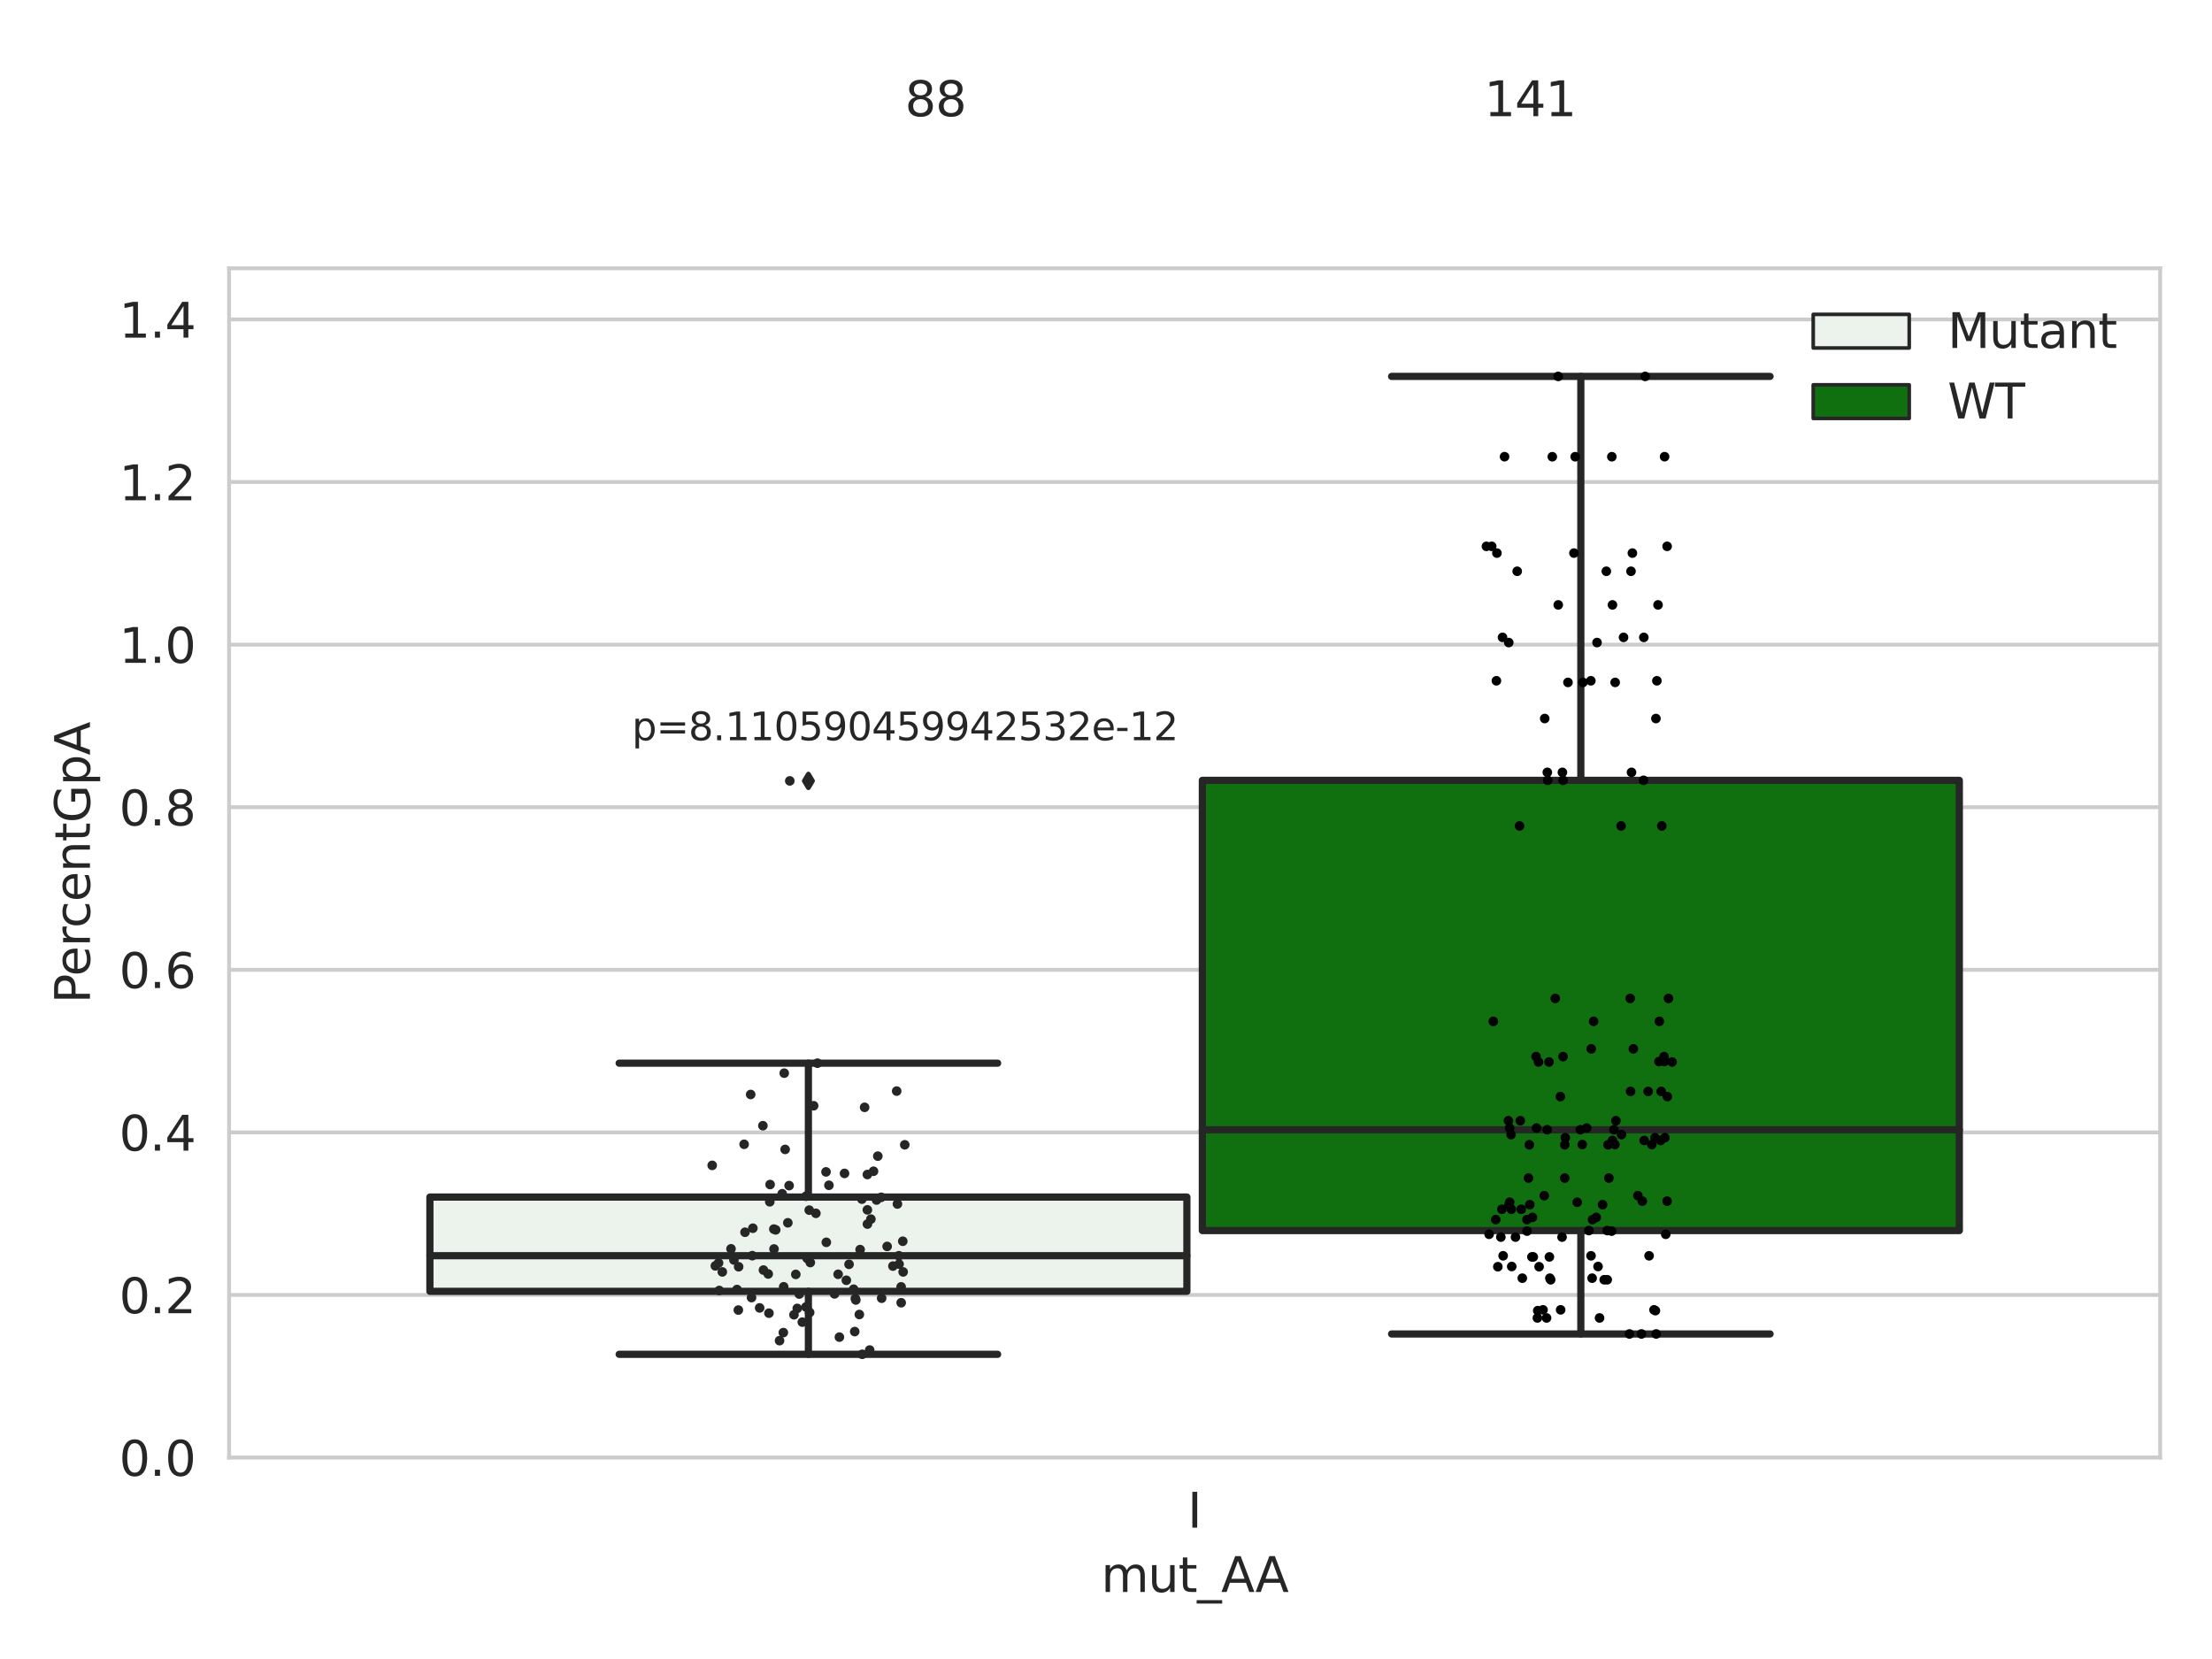 <?xml version="1.0" encoding="utf-8" standalone="no"?>
<!DOCTYPE svg PUBLIC "-//W3C//DTD SVG 1.1//EN"
  "http://www.w3.org/Graphics/SVG/1.1/DTD/svg11.dtd">
<svg xmlns:xlink="http://www.w3.org/1999/xlink" width="460.8pt" height="345.6pt" viewBox="0 0 460.8 345.6" xmlns="http://www.w3.org/2000/svg" version="1.1">
 <defs>
  <style type="text/css">*{stroke-linejoin: round; stroke-linecap: butt}</style>
 </defs>
 <g id="figure_1">
  <g id="patch_1">
   <path d="M 0 345.6 
L 460.8 345.6 
L 460.8 0 
L 0 0 
z
" style="fill: #ffffff"/>
  </g>
  <g id="axes_1">
   <g id="patch_2">
    <path d="M 47.72 303.64 
L 450 303.64 
L 450 55.89 
L 47.72 55.89 
z
" style="fill: #ffffff"/>
   </g>
   <g id="matplotlib.axis_1">
    <g id="xtick_1">
     <g id="text_1">
      <!-- I -->
      <g style="fill: #262626" transform="translate(247.385 318.238)scale(0.1 -0.1)">
       <defs>
        <path id="DejaVuSans-49" d="M 628 4666 
L 1259 4666 
L 1259 0 
L 628 0 
L 628 4666 
z
" transform="scale(0.016)"/>
       </defs>
       <use xlink:href="#DejaVuSans-49"/>
      </g>
     </g>
    </g>
    <g id="text_2">
     <!-- mut_AA -->
     <g style="fill: #262626" transform="translate(229.383 331.638)scale(0.1 -0.1)">
      <defs>
       <path id="DejaVuSans-6d" d="M 3328 2828 
Q 3544 3216 3844 3400 
Q 4144 3584 4550 3584 
Q 5097 3584 5394 3201 
Q 5691 2819 5691 2113 
L 5691 0 
L 5113 0 
L 5113 2094 
Q 5113 2597 4934 2840 
Q 4756 3084 4391 3084 
Q 3944 3084 3684 2787 
Q 3425 2491 3425 1978 
L 3425 0 
L 2847 0 
L 2847 2094 
Q 2847 2600 2669 2842 
Q 2491 3084 2119 3084 
Q 1678 3084 1418 2786 
Q 1159 2488 1159 1978 
L 1159 0 
L 581 0 
L 581 3500 
L 1159 3500 
L 1159 2956 
Q 1356 3278 1631 3431 
Q 1906 3584 2284 3584 
Q 2666 3584 2933 3390 
Q 3200 3197 3328 2828 
z
" transform="scale(0.016)"/>
       <path id="DejaVuSans-75" d="M 544 1381 
L 544 3500 
L 1119 3500 
L 1119 1403 
Q 1119 906 1312 657 
Q 1506 409 1894 409 
Q 2359 409 2629 706 
Q 2900 1003 2900 1516 
L 2900 3500 
L 3475 3500 
L 3475 0 
L 2900 0 
L 2900 538 
Q 2691 219 2414 64 
Q 2138 -91 1772 -91 
Q 1169 -91 856 284 
Q 544 659 544 1381 
z
M 1991 3584 
L 1991 3584 
z
" transform="scale(0.016)"/>
       <path id="DejaVuSans-74" d="M 1172 4494 
L 1172 3500 
L 2356 3500 
L 2356 3053 
L 1172 3053 
L 1172 1153 
Q 1172 725 1289 603 
Q 1406 481 1766 481 
L 2356 481 
L 2356 0 
L 1766 0 
Q 1100 0 847 248 
Q 594 497 594 1153 
L 594 3053 
L 172 3053 
L 172 3500 
L 594 3500 
L 594 4494 
L 1172 4494 
z
" transform="scale(0.016)"/>
       <path id="DejaVuSans-5f" d="M 3263 -1063 
L 3263 -1509 
L -63 -1509 
L -63 -1063 
L 3263 -1063 
z
" transform="scale(0.016)"/>
       <path id="DejaVuSans-41" d="M 2188 4044 
L 1331 1722 
L 3047 1722 
L 2188 4044 
z
M 1831 4666 
L 2547 4666 
L 4325 0 
L 3669 0 
L 3244 1197 
L 1141 1197 
L 716 0 
L 50 0 
L 1831 4666 
z
" transform="scale(0.016)"/>
      </defs>
      <use xlink:href="#DejaVuSans-6d"/>
      <use xlink:href="#DejaVuSans-75" x="97.412"/>
      <use xlink:href="#DejaVuSans-74" x="160.791"/>
      <use xlink:href="#DejaVuSans-5f" x="200"/>
      <use xlink:href="#DejaVuSans-41" x="250"/>
      <use xlink:href="#DejaVuSans-41" x="321.158"/>
     </g>
    </g>
   </g>
   <g id="matplotlib.axis_2">
    <g id="ytick_1">
     <g id="line2d_1">
      <path d="M 47.72 303.64 
L 450 303.64 
" clip-path="url(#pa3365e358b)" style="fill: none; stroke: #cccccc; stroke-width: 0.8; stroke-linecap: round"/>
     </g>
     <g id="text_3">
      <!-- 0.0 -->
      <g style="fill: #262626" transform="translate(24.817 307.439)scale(0.1 -0.1)">
       <defs>
        <path id="DejaVuSans-30" d="M 2034 4250 
Q 1547 4250 1301 3770 
Q 1056 3291 1056 2328 
Q 1056 1369 1301 889 
Q 1547 409 2034 409 
Q 2525 409 2770 889 
Q 3016 1369 3016 2328 
Q 3016 3291 2770 3770 
Q 2525 4250 2034 4250 
z
M 2034 4750 
Q 2819 4750 3233 4129 
Q 3647 3509 3647 2328 
Q 3647 1150 3233 529 
Q 2819 -91 2034 -91 
Q 1250 -91 836 529 
Q 422 1150 422 2328 
Q 422 3509 836 4129 
Q 1250 4750 2034 4750 
z
" transform="scale(0.016)"/>
        <path id="DejaVuSans-2e" d="M 684 794 
L 1344 794 
L 1344 0 
L 684 0 
L 684 794 
z
" transform="scale(0.016)"/>
       </defs>
       <use xlink:href="#DejaVuSans-30"/>
       <use xlink:href="#DejaVuSans-2e" x="63.623"/>
       <use xlink:href="#DejaVuSans-30" x="95.41"/>
      </g>
     </g>
    </g>
    <g id="ytick_2">
     <g id="line2d_2">
      <path d="M 47.72 269.769 
L 450 269.769 
" clip-path="url(#pa3365e358b)" style="fill: none; stroke: #cccccc; stroke-width: 0.8; stroke-linecap: round"/>
     </g>
     <g id="text_4">
      <!-- 0.2 -->
      <g style="fill: #262626" transform="translate(24.817 273.568)scale(0.1 -0.1)">
       <defs>
        <path id="DejaVuSans-32" d="M 1228 531 
L 3431 531 
L 3431 0 
L 469 0 
L 469 531 
Q 828 903 1448 1529 
Q 2069 2156 2228 2338 
Q 2531 2678 2651 2914 
Q 2772 3150 2772 3378 
Q 2772 3750 2511 3984 
Q 2250 4219 1831 4219 
Q 1534 4219 1204 4116 
Q 875 4013 500 3803 
L 500 4441 
Q 881 4594 1212 4672 
Q 1544 4750 1819 4750 
Q 2544 4750 2975 4387 
Q 3406 4025 3406 3419 
Q 3406 3131 3298 2873 
Q 3191 2616 2906 2266 
Q 2828 2175 2409 1742 
Q 1991 1309 1228 531 
z
" transform="scale(0.016)"/>
       </defs>
       <use xlink:href="#DejaVuSans-30"/>
       <use xlink:href="#DejaVuSans-2e" x="63.623"/>
       <use xlink:href="#DejaVuSans-32" x="95.41"/>
      </g>
     </g>
    </g>
    <g id="ytick_3">
     <g id="line2d_3">
      <path d="M 47.72 235.898 
L 450 235.898 
" clip-path="url(#pa3365e358b)" style="fill: none; stroke: #cccccc; stroke-width: 0.8; stroke-linecap: round"/>
     </g>
     <g id="text_5">
      <!-- 0.4 -->
      <g style="fill: #262626" transform="translate(24.817 239.697)scale(0.1 -0.1)">
       <defs>
        <path id="DejaVuSans-34" d="M 2419 4116 
L 825 1625 
L 2419 1625 
L 2419 4116 
z
M 2253 4666 
L 3047 4666 
L 3047 1625 
L 3713 1625 
L 3713 1100 
L 3047 1100 
L 3047 0 
L 2419 0 
L 2419 1100 
L 313 1100 
L 313 1709 
L 2253 4666 
z
" transform="scale(0.016)"/>
       </defs>
       <use xlink:href="#DejaVuSans-30"/>
       <use xlink:href="#DejaVuSans-2e" x="63.623"/>
       <use xlink:href="#DejaVuSans-34" x="95.41"/>
      </g>
     </g>
    </g>
    <g id="ytick_4">
     <g id="line2d_4">
      <path d="M 47.72 202.026 
L 450 202.026 
" clip-path="url(#pa3365e358b)" style="fill: none; stroke: #cccccc; stroke-width: 0.8; stroke-linecap: round"/>
     </g>
     <g id="text_6">
      <!-- 0.6 -->
      <g style="fill: #262626" transform="translate(24.817 205.826)scale(0.1 -0.1)">
       <defs>
        <path id="DejaVuSans-36" d="M 2113 2584 
Q 1688 2584 1439 2293 
Q 1191 2003 1191 1497 
Q 1191 994 1439 701 
Q 1688 409 2113 409 
Q 2538 409 2786 701 
Q 3034 994 3034 1497 
Q 3034 2003 2786 2293 
Q 2538 2584 2113 2584 
z
M 3366 4563 
L 3366 3988 
Q 3128 4100 2886 4159 
Q 2644 4219 2406 4219 
Q 1781 4219 1451 3797 
Q 1122 3375 1075 2522 
Q 1259 2794 1537 2939 
Q 1816 3084 2150 3084 
Q 2853 3084 3261 2657 
Q 3669 2231 3669 1497 
Q 3669 778 3244 343 
Q 2819 -91 2113 -91 
Q 1303 -91 875 529 
Q 447 1150 447 2328 
Q 447 3434 972 4092 
Q 1497 4750 2381 4750 
Q 2619 4750 2861 4703 
Q 3103 4656 3366 4563 
z
" transform="scale(0.016)"/>
       </defs>
       <use xlink:href="#DejaVuSans-30"/>
       <use xlink:href="#DejaVuSans-2e" x="63.623"/>
       <use xlink:href="#DejaVuSans-36" x="95.41"/>
      </g>
     </g>
    </g>
    <g id="ytick_5">
     <g id="line2d_5">
      <path d="M 47.72 168.155 
L 450 168.155 
" clip-path="url(#pa3365e358b)" style="fill: none; stroke: #cccccc; stroke-width: 0.8; stroke-linecap: round"/>
     </g>
     <g id="text_7">
      <!-- 0.8 -->
      <g style="fill: #262626" transform="translate(24.817 171.954)scale(0.1 -0.1)">
       <defs>
        <path id="DejaVuSans-38" d="M 2034 2216 
Q 1584 2216 1326 1975 
Q 1069 1734 1069 1313 
Q 1069 891 1326 650 
Q 1584 409 2034 409 
Q 2484 409 2743 651 
Q 3003 894 3003 1313 
Q 3003 1734 2745 1975 
Q 2488 2216 2034 2216 
z
M 1403 2484 
Q 997 2584 770 2862 
Q 544 3141 544 3541 
Q 544 4100 942 4425 
Q 1341 4750 2034 4750 
Q 2731 4750 3128 4425 
Q 3525 4100 3525 3541 
Q 3525 3141 3298 2862 
Q 3072 2584 2669 2484 
Q 3125 2378 3379 2068 
Q 3634 1759 3634 1313 
Q 3634 634 3220 271 
Q 2806 -91 2034 -91 
Q 1263 -91 848 271 
Q 434 634 434 1313 
Q 434 1759 690 2068 
Q 947 2378 1403 2484 
z
M 1172 3481 
Q 1172 3119 1398 2916 
Q 1625 2713 2034 2713 
Q 2441 2713 2670 2916 
Q 2900 3119 2900 3481 
Q 2900 3844 2670 4047 
Q 2441 4250 2034 4250 
Q 1625 4250 1398 4047 
Q 1172 3844 1172 3481 
z
" transform="scale(0.016)"/>
       </defs>
       <use xlink:href="#DejaVuSans-30"/>
       <use xlink:href="#DejaVuSans-2e" x="63.623"/>
       <use xlink:href="#DejaVuSans-38" x="95.41"/>
      </g>
     </g>
    </g>
    <g id="ytick_6">
     <g id="line2d_6">
      <path d="M 47.72 134.284 
L 450 134.284 
" clip-path="url(#pa3365e358b)" style="fill: none; stroke: #cccccc; stroke-width: 0.8; stroke-linecap: round"/>
     </g>
     <g id="text_8">
      <!-- 1.0 -->
      <g style="fill: #262626" transform="translate(24.817 138.083)scale(0.1 -0.1)">
       <defs>
        <path id="DejaVuSans-31" d="M 794 531 
L 1825 531 
L 1825 4091 
L 703 3866 
L 703 4441 
L 1819 4666 
L 2450 4666 
L 2450 531 
L 3481 531 
L 3481 0 
L 794 0 
L 794 531 
z
" transform="scale(0.016)"/>
       </defs>
       <use xlink:href="#DejaVuSans-31"/>
       <use xlink:href="#DejaVuSans-2e" x="63.623"/>
       <use xlink:href="#DejaVuSans-30" x="95.41"/>
      </g>
     </g>
    </g>
    <g id="ytick_7">
     <g id="line2d_7">
      <path d="M 47.72 100.413 
L 450 100.413 
" clip-path="url(#pa3365e358b)" style="fill: none; stroke: #cccccc; stroke-width: 0.8; stroke-linecap: round"/>
     </g>
     <g id="text_9">
      <!-- 1.2 -->
      <g style="fill: #262626" transform="translate(24.817 104.212)scale(0.1 -0.1)">
       <use xlink:href="#DejaVuSans-31"/>
       <use xlink:href="#DejaVuSans-2e" x="63.623"/>
       <use xlink:href="#DejaVuSans-32" x="95.41"/>
      </g>
     </g>
    </g>
    <g id="ytick_8">
     <g id="line2d_8">
      <path d="M 47.72 66.542 
L 450 66.542 
" clip-path="url(#pa3365e358b)" style="fill: none; stroke: #cccccc; stroke-width: 0.8; stroke-linecap: round"/>
     </g>
     <g id="text_10">
      <!-- 1.4 -->
      <g style="fill: #262626" transform="translate(24.817 70.341)scale(0.1 -0.1)">
       <use xlink:href="#DejaVuSans-31"/>
       <use xlink:href="#DejaVuSans-2e" x="63.623"/>
       <use xlink:href="#DejaVuSans-34" x="95.41"/>
      </g>
     </g>
    </g>
    <g id="text_11">
     <!-- PercentGpA -->
     <g style="fill: #262626" transform="translate(18.737 209.041)rotate(-90)scale(0.1 -0.1)">
      <defs>
       <path id="DejaVuSans-50" d="M 1259 4147 
L 1259 2394 
L 2053 2394 
Q 2494 2394 2734 2622 
Q 2975 2850 2975 3272 
Q 2975 3691 2734 3919 
Q 2494 4147 2053 4147 
L 1259 4147 
z
M 628 4666 
L 2053 4666 
Q 2838 4666 3239 4311 
Q 3641 3956 3641 3272 
Q 3641 2581 3239 2228 
Q 2838 1875 2053 1875 
L 1259 1875 
L 1259 0 
L 628 0 
L 628 4666 
z
" transform="scale(0.016)"/>
       <path id="DejaVuSans-65" d="M 3597 1894 
L 3597 1613 
L 953 1613 
Q 991 1019 1311 708 
Q 1631 397 2203 397 
Q 2534 397 2845 478 
Q 3156 559 3463 722 
L 3463 178 
Q 3153 47 2828 -22 
Q 2503 -91 2169 -91 
Q 1331 -91 842 396 
Q 353 884 353 1716 
Q 353 2575 817 3079 
Q 1281 3584 2069 3584 
Q 2775 3584 3186 3129 
Q 3597 2675 3597 1894 
z
M 3022 2063 
Q 3016 2534 2758 2815 
Q 2500 3097 2075 3097 
Q 1594 3097 1305 2825 
Q 1016 2553 972 2059 
L 3022 2063 
z
" transform="scale(0.016)"/>
       <path id="DejaVuSans-72" d="M 2631 2963 
Q 2534 3019 2420 3045 
Q 2306 3072 2169 3072 
Q 1681 3072 1420 2755 
Q 1159 2438 1159 1844 
L 1159 0 
L 581 0 
L 581 3500 
L 1159 3500 
L 1159 2956 
Q 1341 3275 1631 3429 
Q 1922 3584 2338 3584 
Q 2397 3584 2469 3576 
Q 2541 3569 2628 3553 
L 2631 2963 
z
" transform="scale(0.016)"/>
       <path id="DejaVuSans-63" d="M 3122 3366 
L 3122 2828 
Q 2878 2963 2633 3030 
Q 2388 3097 2138 3097 
Q 1578 3097 1268 2742 
Q 959 2388 959 1747 
Q 959 1106 1268 751 
Q 1578 397 2138 397 
Q 2388 397 2633 464 
Q 2878 531 3122 666 
L 3122 134 
Q 2881 22 2623 -34 
Q 2366 -91 2075 -91 
Q 1284 -91 818 406 
Q 353 903 353 1747 
Q 353 2603 823 3093 
Q 1294 3584 2113 3584 
Q 2378 3584 2631 3529 
Q 2884 3475 3122 3366 
z
" transform="scale(0.016)"/>
       <path id="DejaVuSans-6e" d="M 3513 2113 
L 3513 0 
L 2938 0 
L 2938 2094 
Q 2938 2591 2744 2837 
Q 2550 3084 2163 3084 
Q 1697 3084 1428 2787 
Q 1159 2491 1159 1978 
L 1159 0 
L 581 0 
L 581 3500 
L 1159 3500 
L 1159 2956 
Q 1366 3272 1645 3428 
Q 1925 3584 2291 3584 
Q 2894 3584 3203 3211 
Q 3513 2838 3513 2113 
z
" transform="scale(0.016)"/>
       <path id="DejaVuSans-47" d="M 3809 666 
L 3809 1919 
L 2778 1919 
L 2778 2438 
L 4434 2438 
L 4434 434 
Q 4069 175 3628 42 
Q 3188 -91 2688 -91 
Q 1594 -91 976 548 
Q 359 1188 359 2328 
Q 359 3472 976 4111 
Q 1594 4750 2688 4750 
Q 3144 4750 3555 4637 
Q 3966 4525 4313 4306 
L 4313 3634 
Q 3963 3931 3569 4081 
Q 3175 4231 2741 4231 
Q 1884 4231 1454 3753 
Q 1025 3275 1025 2328 
Q 1025 1384 1454 906 
Q 1884 428 2741 428 
Q 3075 428 3337 486 
Q 3600 544 3809 666 
z
" transform="scale(0.016)"/>
       <path id="DejaVuSans-70" d="M 1159 525 
L 1159 -1331 
L 581 -1331 
L 581 3500 
L 1159 3500 
L 1159 2969 
Q 1341 3281 1617 3432 
Q 1894 3584 2278 3584 
Q 2916 3584 3314 3078 
Q 3713 2572 3713 1747 
Q 3713 922 3314 415 
Q 2916 -91 2278 -91 
Q 1894 -91 1617 61 
Q 1341 213 1159 525 
z
M 3116 1747 
Q 3116 2381 2855 2742 
Q 2594 3103 2138 3103 
Q 1681 3103 1420 2742 
Q 1159 2381 1159 1747 
Q 1159 1113 1420 752 
Q 1681 391 2138 391 
Q 2594 391 2855 752 
Q 3116 1113 3116 1747 
z
" transform="scale(0.016)"/>
      </defs>
      <use xlink:href="#DejaVuSans-50"/>
      <use xlink:href="#DejaVuSans-65" x="56.678"/>
      <use xlink:href="#DejaVuSans-72" x="118.201"/>
      <use xlink:href="#DejaVuSans-63" x="157.064"/>
      <use xlink:href="#DejaVuSans-65" x="212.045"/>
      <use xlink:href="#DejaVuSans-6e" x="273.568"/>
      <use xlink:href="#DejaVuSans-74" x="336.947"/>
      <use xlink:href="#DejaVuSans-47" x="376.156"/>
      <use xlink:href="#DejaVuSans-70" x="453.646"/>
      <use xlink:href="#DejaVuSans-41" x="517.123"/>
     </g>
    </g>
   </g>
   <g id="patch_3">
    <path d="M 89.557 269.008 
L 247.251 269.008 
L 247.251 249.367 
L 89.557 249.367 
L 89.557 269.008 
z
" clip-path="url(#pa3365e358b)" style="fill: #ecf2ec; stroke: #262626; stroke-width: 1.5; stroke-linejoin: miter"/>
   </g>
   <g id="patch_4">
    <path d="M 250.469 256.352 
L 408.163 256.352 
L 408.163 162.558 
L 250.469 162.558 
L 250.469 256.352 
z
" clip-path="url(#pa3365e358b)" style="fill: #107010; stroke: #262626; stroke-width: 1.5; stroke-linejoin: miter"/>
   </g>
   <g id="patch_5">
    <path d="M 248.86 303.64 
L 248.86 303.64 
L 248.86 303.64 
L 248.86 303.64 
z
" clip-path="url(#pa3365e358b)" style="fill: #ecf2ec; stroke: #262626; stroke-width: 0.75; stroke-linejoin: miter"/>
   </g>
   <g id="patch_6">
    <path d="M 248.86 303.64 
L 248.86 303.64 
L 248.86 303.64 
L 248.86 303.64 
z
" clip-path="url(#pa3365e358b)" style="fill: #107010; stroke: #262626; stroke-width: 0.75; stroke-linejoin: miter"/>
   </g>
   <g id="PathCollection_1"/>
   <g id="PathCollection_2"/>
   <g id="line2d_9">
    <path d="M 168.404 269.008 
L 168.404 282.127 
" clip-path="url(#pa3365e358b)" style="fill: none; stroke: #262626; stroke-width: 1.5; stroke-linecap: round"/>
   </g>
   <g id="line2d_10">
    <path d="M 168.404 249.367 
L 168.404 221.48 
" clip-path="url(#pa3365e358b)" style="fill: none; stroke: #262626; stroke-width: 1.5; stroke-linecap: round"/>
   </g>
   <g id="line2d_11">
    <path d="M 128.981 282.127 
L 207.827 282.127 
" clip-path="url(#pa3365e358b)" style="fill: none; stroke: #262626; stroke-width: 1.5; stroke-linecap: round"/>
   </g>
   <g id="line2d_12">
    <path d="M 128.981 221.48 
L 207.827 221.48 
" clip-path="url(#pa3365e358b)" style="fill: none; stroke: #262626; stroke-width: 1.5; stroke-linecap: round"/>
   </g>
   <g id="line2d_13">
    <defs>
     <path id="m2e1f3d2793" d="M -0 1.414 
L 0.849 0 
L 0 -1.414 
L -0.849 -0 
z
" style="stroke: #262626; stroke-linejoin: miter"/>
    </defs>
    <g clip-path="url(#pa3365e358b)">
     <use xlink:href="#m2e1f3d2793" x="168.404" y="162.674" style="fill: #262626; stroke: #262626; stroke-linejoin: miter"/>
    </g>
   </g>
   <g id="line2d_14">
    <path d="M 329.316 256.352 
L 329.316 277.888 
" clip-path="url(#pa3365e358b)" style="fill: none; stroke: #262626; stroke-width: 1.5; stroke-linecap: round"/>
   </g>
   <g id="line2d_15">
    <path d="M 329.316 162.558 
L 329.316 78.412 
" clip-path="url(#pa3365e358b)" style="fill: none; stroke: #262626; stroke-width: 1.5; stroke-linecap: round"/>
   </g>
   <g id="line2d_16">
    <path d="M 289.893 277.888 
L 368.739 277.888 
" clip-path="url(#pa3365e358b)" style="fill: none; stroke: #262626; stroke-width: 1.5; stroke-linecap: round"/>
   </g>
   <g id="line2d_17">
    <path d="M 289.893 78.412 
L 368.739 78.412 
" clip-path="url(#pa3365e358b)" style="fill: none; stroke: #262626; stroke-width: 1.5; stroke-linecap: round"/>
   </g>
   <g id="line2d_18"/>
   <g id="line2d_19">
    <path d="M 89.557 261.586 
L 247.251 261.586 
" clip-path="url(#pa3365e358b)" style="fill: none; stroke: #262626; stroke-width: 1.5; stroke-linecap: round"/>
   </g>
   <g id="line2d_20">
    <path d="M 250.469 235.349 
L 408.163 235.349 
" clip-path="url(#pa3365e358b)" style="fill: none; stroke: #262626; stroke-width: 1.5; stroke-linecap: round"/>
   </g>
   <g id="patch_7">
    <path d="M 47.72 303.64 
L 47.72 55.89 
" style="fill: none; stroke: #cccccc; stroke-width: 0.8; stroke-linejoin: miter; stroke-linecap: square"/>
   </g>
   <g id="patch_8">
    <path d="M 450 303.64 
L 450 55.89 
" style="fill: none; stroke: #cccccc; stroke-width: 0.8; stroke-linejoin: miter; stroke-linecap: square"/>
   </g>
   <g id="patch_9">
    <path d="M 47.72 303.64 
L 450 303.64 
" style="fill: none; stroke: #cccccc; stroke-width: 0.8; stroke-linejoin: miter; stroke-linecap: square"/>
   </g>
   <g id="patch_10">
    <path d="M 47.72 55.89 
L 450 55.89 
" style="fill: none; stroke: #cccccc; stroke-width: 0.8; stroke-linejoin: miter; stroke-linecap: square"/>
   </g>
   <g id="PathCollection_3">
    <defs>
     <path id="C0_0_3148d6873c" d="M 0 1 
C 0.265 1 0.52 0.895 0.707 0.707 
C 0.895 0.52 1 0.265 1 -0 
C 1 -0.265 0.895 -0.52 0.707 -0.707 
C 0.52 -0.895 0.265 -1 0 -1 
C -0.265 -1 -0.52 -0.895 -0.707 -0.707 
C -0.895 -0.52 -1 -0.265 -1 0 
C -1 0.265 -0.895 0.52 -0.707 0.707 
C -0.52 0.895 -0.265 1 0 1 
z
"/>
    </defs>
    <g clip-path="url(#pa3365e358b)">
     <use xlink:href="#C0_0_3148d6873c" x="162.947" y="248.679" style="fill: #262626"/>
    </g>
    <g clip-path="url(#pa3365e358b)">
     <use xlink:href="#C0_0_3148d6873c" x="179.614" y="282.127" style="fill: #262626"/>
    </g>
    <g clip-path="url(#pa3365e358b)">
     <use xlink:href="#C0_0_3148d6873c" x="156.378" y="228.001" style="fill: #262626"/>
    </g>
    <g clip-path="url(#pa3365e358b)">
     <use xlink:href="#C0_0_3148d6873c" x="170.285" y="221.48" style="fill: #262626"/>
    </g>
    <g clip-path="url(#pa3365e358b)">
     <use xlink:href="#C0_0_3148d6873c" x="179.018" y="273.835" style="fill: #262626"/>
    </g>
    <g clip-path="url(#pa3365e358b)">
     <use xlink:href="#C0_0_3148d6873c" x="188.142" y="264.963" style="fill: #262626"/>
    </g>
    <g clip-path="url(#pa3365e358b)">
     <use xlink:href="#C0_0_3148d6873c" x="176.311" y="266.702" style="fill: #262626"/>
    </g>
    <g clip-path="url(#pa3365e358b)">
     <use xlink:href="#C0_0_3148d6873c" x="167.897" y="272.271" style="fill: #262626"/>
    </g>
    <g clip-path="url(#pa3365e358b)">
     <use xlink:href="#C0_0_3148d6873c" x="186.795" y="227.295" style="fill: #262626"/>
    </g>
    <g clip-path="url(#pa3365e358b)">
     <use xlink:href="#C0_0_3148d6873c" x="168.142" y="262.139" style="fill: #262626"/>
    </g>
    <g clip-path="url(#pa3365e358b)">
     <use xlink:href="#C0_0_3148d6873c" x="156.558" y="270.312" style="fill: #262626"/>
    </g>
    <g clip-path="url(#pa3365e358b)">
     <use xlink:href="#C0_0_3148d6873c" x="180.703" y="254.997" style="fill: #262626"/>
    </g>
    <g clip-path="url(#pa3365e358b)">
     <use xlink:href="#C0_0_3148d6873c" x="165.401" y="273.89" style="fill: #262626"/>
    </g>
    <g clip-path="url(#pa3365e358b)">
     <use xlink:href="#C0_0_3148d6873c" x="176.872" y="263.381" style="fill: #262626"/>
    </g>
    <g clip-path="url(#pa3365e358b)">
     <use xlink:href="#C0_0_3148d6873c" x="172.074" y="244.127" style="fill: #262626"/>
    </g>
    <g clip-path="url(#pa3365e358b)">
     <use xlink:href="#C0_0_3148d6873c" x="187.733" y="271.385" style="fill: #262626"/>
    </g>
    <g clip-path="url(#pa3365e358b)">
     <use xlink:href="#C0_0_3148d6873c" x="181.17" y="281.239" style="fill: #262626"/>
    </g>
    <g clip-path="url(#pa3365e358b)">
     <use xlink:href="#C0_0_3148d6873c" x="183.662" y="270.44" style="fill: #262626"/>
    </g>
    <g clip-path="url(#pa3365e358b)">
     <use xlink:href="#C0_0_3148d6873c" x="152.891" y="262.479" style="fill: #262626"/>
    </g>
    <g clip-path="url(#pa3365e358b)">
     <use xlink:href="#C0_0_3148d6873c" x="167.911" y="249.193" style="fill: #262626"/>
    </g>
    <g clip-path="url(#pa3365e358b)">
     <use xlink:href="#C0_0_3148d6873c" x="162.395" y="279.282" style="fill: #262626"/>
    </g>
    <g clip-path="url(#pa3365e358b)">
     <use xlink:href="#C0_0_3148d6873c" x="160.36" y="250.355" style="fill: #262626"/>
    </g>
    <g clip-path="url(#pa3365e358b)">
     <use xlink:href="#C0_0_3148d6873c" x="178.182" y="270.513" style="fill: #262626"/>
    </g>
    <g clip-path="url(#pa3365e358b)">
     <use xlink:href="#C0_0_3148d6873c" x="169.498" y="230.349" style="fill: #262626"/>
    </g>
    <g clip-path="url(#pa3365e358b)">
     <use xlink:href="#C0_0_3148d6873c" x="174.598" y="265.457" style="fill: #262626"/>
    </g>
    <g clip-path="url(#pa3365e358b)">
     <use xlink:href="#C0_0_3148d6873c" x="168.801" y="263.01" style="fill: #262626"/>
    </g>
    <g clip-path="url(#pa3365e358b)">
     <use xlink:href="#C0_0_3148d6873c" x="149.832" y="268.83" style="fill: #262626"/>
    </g>
    <g clip-path="url(#pa3365e358b)">
     <use xlink:href="#C0_0_3148d6873c" x="163.261" y="268.06" style="fill: #262626"/>
    </g>
    <g clip-path="url(#pa3365e358b)">
     <use xlink:href="#C0_0_3148d6873c" x="167.136" y="275.424" style="fill: #262626"/>
    </g>
    <g clip-path="url(#pa3365e358b)">
     <use xlink:href="#C0_0_3148d6873c" x="186.949" y="250.813" style="fill: #262626"/>
    </g>
    <g clip-path="url(#pa3365e358b)">
     <use xlink:href="#C0_0_3148d6873c" x="156.716" y="261.579" style="fill: #262626"/>
    </g>
    <g clip-path="url(#pa3365e358b)">
     <use xlink:href="#C0_0_3148d6873c" x="160.184" y="273.559" style="fill: #262626"/>
    </g>
    <g clip-path="url(#pa3365e358b)">
     <use xlink:href="#C0_0_3148d6873c" x="172.681" y="246.914" style="fill: #262626"/>
    </g>
    <g clip-path="url(#pa3365e358b)">
     <use xlink:href="#C0_0_3148d6873c" x="173.847" y="269.541" style="fill: #262626"/>
    </g>
    <g clip-path="url(#pa3365e358b)">
     <use xlink:href="#C0_0_3148d6873c" x="148.362" y="242.768" style="fill: #262626"/>
    </g>
    <g clip-path="url(#pa3365e358b)">
     <use xlink:href="#C0_0_3148d6873c" x="150.472" y="264.962" style="fill: #262626"/>
    </g>
    <g clip-path="url(#pa3365e358b)">
     <use xlink:href="#C0_0_3148d6873c" x="165.776" y="265.478" style="fill: #262626"/>
    </g>
    <g clip-path="url(#pa3365e358b)">
     <use xlink:href="#C0_0_3148d6873c" x="187.296" y="263.343" style="fill: #262626"/>
    </g>
    <g clip-path="url(#pa3365e358b)">
     <use xlink:href="#C0_0_3148d6873c" x="179.179" y="260.313" style="fill: #262626"/>
    </g>
    <g clip-path="url(#pa3365e358b)">
     <use xlink:href="#C0_0_3148d6873c" x="164.526" y="162.674" style="fill: #262626"/>
    </g>
    <g clip-path="url(#pa3365e358b)">
     <use xlink:href="#C0_0_3148d6873c" x="166.083" y="272.565" style="fill: #262626"/>
    </g>
    <g clip-path="url(#pa3365e358b)">
     <use xlink:href="#C0_0_3148d6873c" x="181.971" y="243.995" style="fill: #262626"/>
    </g>
    <g clip-path="url(#pa3365e358b)">
     <use xlink:href="#C0_0_3148d6873c" x="178.287" y="270.81" style="fill: #262626"/>
    </g>
    <g clip-path="url(#pa3365e358b)">
     <use xlink:href="#C0_0_3148d6873c" x="158.249" y="272.462" style="fill: #262626"/>
    </g>
    <g clip-path="url(#pa3365e358b)">
     <use xlink:href="#C0_0_3148d6873c" x="155.018" y="238.376" style="fill: #262626"/>
    </g>
    <g clip-path="url(#pa3365e358b)">
     <use xlink:href="#C0_0_3148d6873c" x="160.431" y="246.761" style="fill: #262626"/>
    </g>
    <g clip-path="url(#pa3365e358b)">
     <use xlink:href="#C0_0_3148d6873c" x="159.039" y="264.576" style="fill: #262626"/>
    </g>
    <g clip-path="url(#pa3365e358b)">
     <use xlink:href="#C0_0_3148d6873c" x="155.202" y="256.699" style="fill: #262626"/>
    </g>
    <g clip-path="url(#pa3365e358b)">
     <use xlink:href="#C0_0_3148d6873c" x="178.055" y="277.392" style="fill: #262626"/>
    </g>
    <g clip-path="url(#pa3365e358b)">
     <use xlink:href="#C0_0_3148d6873c" x="180.688" y="244.674" style="fill: #262626"/>
    </g>
    <g clip-path="url(#pa3365e358b)">
     <use xlink:href="#C0_0_3148d6873c" x="182.863" y="240.844" style="fill: #262626"/>
    </g>
    <g clip-path="url(#pa3365e358b)">
     <use xlink:href="#C0_0_3148d6873c" x="182.601" y="249.984" style="fill: #262626"/>
    </g>
    <g clip-path="url(#pa3365e358b)">
     <use xlink:href="#C0_0_3148d6873c" x="156.836" y="255.86" style="fill: #262626"/>
    </g>
    <g clip-path="url(#pa3365e358b)">
     <use xlink:href="#C0_0_3148d6873c" x="168.58" y="252.092" style="fill: #262626"/>
    </g>
    <g clip-path="url(#pa3365e358b)">
     <use xlink:href="#C0_0_3148d6873c" x="168.669" y="273.409" style="fill: #262626"/>
    </g>
    <g clip-path="url(#pa3365e358b)">
     <use xlink:href="#C0_0_3148d6873c" x="149.019" y="263.703" style="fill: #262626"/>
    </g>
    <g clip-path="url(#pa3365e358b)">
     <use xlink:href="#C0_0_3148d6873c" x="187.247" y="261.594" style="fill: #262626"/>
    </g>
    <g clip-path="url(#pa3365e358b)">
     <use xlink:href="#C0_0_3148d6873c" x="153.873" y="263.888" style="fill: #262626"/>
    </g>
    <g clip-path="url(#pa3365e358b)">
     <use xlink:href="#C0_0_3148d6873c" x="153.81" y="272.906" style="fill: #262626"/>
    </g>
    <g clip-path="url(#pa3365e358b)">
     <use xlink:href="#C0_0_3148d6873c" x="161.595" y="256.201" style="fill: #262626"/>
    </g>
    <g clip-path="url(#pa3365e358b)">
     <use xlink:href="#C0_0_3148d6873c" x="169.962" y="252.757" style="fill: #262626"/>
    </g>
    <g clip-path="url(#pa3365e358b)">
     <use xlink:href="#C0_0_3148d6873c" x="181.424" y="253.962" style="fill: #262626"/>
    </g>
    <g clip-path="url(#pa3365e358b)">
     <use xlink:href="#C0_0_3148d6873c" x="163.556" y="239.445" style="fill: #262626"/>
    </g>
    <g clip-path="url(#pa3365e358b)">
     <use xlink:href="#C0_0_3148d6873c" x="172.137" y="258.798" style="fill: #262626"/>
    </g>
    <g clip-path="url(#pa3365e358b)">
     <use xlink:href="#C0_0_3148d6873c" x="149.689" y="263.1" style="fill: #262626"/>
    </g>
    <g clip-path="url(#pa3365e358b)">
     <use xlink:href="#C0_0_3148d6873c" x="161.241" y="260.184" style="fill: #262626"/>
    </g>
    <g clip-path="url(#pa3365e358b)">
     <use xlink:href="#C0_0_3148d6873c" x="163.37" y="223.558" style="fill: #262626"/>
    </g>
    <g clip-path="url(#pa3365e358b)">
     <use xlink:href="#C0_0_3148d6873c" x="188.068" y="258.573" style="fill: #262626"/>
    </g>
    <g clip-path="url(#pa3365e358b)">
     <use xlink:href="#C0_0_3148d6873c" x="183.569" y="249.425" style="fill: #262626"/>
    </g>
    <g clip-path="url(#pa3365e358b)">
     <use xlink:href="#C0_0_3148d6873c" x="180.115" y="230.677" style="fill: #262626"/>
    </g>
    <g clip-path="url(#pa3365e358b)">
     <use xlink:href="#C0_0_3148d6873c" x="186.015" y="263.748" style="fill: #262626"/>
    </g>
    <g clip-path="url(#pa3365e358b)">
     <use xlink:href="#C0_0_3148d6873c" x="160.034" y="265.389" style="fill: #262626"/>
    </g>
    <g clip-path="url(#pa3365e358b)">
     <use xlink:href="#C0_0_3148d6873c" x="164.388" y="246.978" style="fill: #262626"/>
    </g>
    <g clip-path="url(#pa3365e358b)">
     <use xlink:href="#C0_0_3148d6873c" x="175.93" y="244.442" style="fill: #262626"/>
    </g>
    <g clip-path="url(#pa3365e358b)">
     <use xlink:href="#C0_0_3148d6873c" x="152.283" y="260.152" style="fill: #262626"/>
    </g>
    <g clip-path="url(#pa3365e358b)">
     <use xlink:href="#C0_0_3148d6873c" x="166.498" y="269.573" style="fill: #262626"/>
    </g>
    <g clip-path="url(#pa3365e358b)">
     <use xlink:href="#C0_0_3148d6873c" x="188.479" y="238.481" style="fill: #262626"/>
    </g>
    <g clip-path="url(#pa3365e358b)">
     <use xlink:href="#C0_0_3148d6873c" x="179.548" y="249.802" style="fill: #262626"/>
    </g>
    <g clip-path="url(#pa3365e358b)">
     <use xlink:href="#C0_0_3148d6873c" x="163.185" y="277.603" style="fill: #262626"/>
    </g>
    <g clip-path="url(#pa3365e358b)">
     <use xlink:href="#C0_0_3148d6873c" x="180.69" y="252.037" style="fill: #262626"/>
    </g>
    <g clip-path="url(#pa3365e358b)">
     <use xlink:href="#C0_0_3148d6873c" x="161.205" y="256.044" style="fill: #262626"/>
    </g>
    <g clip-path="url(#pa3365e358b)">
     <use xlink:href="#C0_0_3148d6873c" x="174.864" y="278.545" style="fill: #262626"/>
    </g>
    <g clip-path="url(#pa3365e358b)">
     <use xlink:href="#C0_0_3148d6873c" x="187.721" y="268.078" style="fill: #262626"/>
    </g>
    <g clip-path="url(#pa3365e358b)">
     <use xlink:href="#C0_0_3148d6873c" x="158.925" y="234.501" style="fill: #262626"/>
    </g>
    <g clip-path="url(#pa3365e358b)">
     <use xlink:href="#C0_0_3148d6873c" x="164.121" y="254.729" style="fill: #262626"/>
    </g>
    <g clip-path="url(#pa3365e358b)">
     <use xlink:href="#C0_0_3148d6873c" x="177.824" y="268.57" style="fill: #262626"/>
    </g>
    <g clip-path="url(#pa3365e358b)">
     <use xlink:href="#C0_0_3148d6873c" x="184.808" y="259.653" style="fill: #262626"/>
    </g>
    <g clip-path="url(#pa3365e358b)">
     <use xlink:href="#C0_0_3148d6873c" x="153.532" y="268.632" style="fill: #262626"/>
    </g>
   </g>
   <g id="PathCollection_4">
    <defs>
     <path id="C1_0_33f45e798d" d="M 0 1 
C 0.265 1 0.52 0.895 0.707 0.707 
C 0.895 0.52 1 0.265 1 -0 
C 1 -0.265 0.895 -0.52 0.707 -0.707 
C 0.52 -0.895 0.265 -1 0 -1 
C -0.265 -1 -0.52 -0.895 -0.707 -0.707 
C -0.895 -0.52 -1 -0.265 -1 0 
C -1 0.265 -0.895 0.52 -0.707 0.707 
C -0.52 0.895 -0.265 1 0 1 
z
"/>
    </defs>
    <g clip-path="url(#pa3365e358b)">
     <use xlink:href="#C1_0_33f45e798d" x="345.401" y="126.01"/>
    </g>
    <g clip-path="url(#pa3365e358b)">
     <use xlink:href="#C1_0_33f45e798d" x="336.466" y="142.158"/>
    </g>
    <g clip-path="url(#pa3365e358b)">
     <use xlink:href="#C1_0_33f45e798d" x="318.105" y="256.465"/>
    </g>
    <g clip-path="url(#pa3365e358b)">
     <use xlink:href="#C1_0_33f45e798d" x="321.792" y="149.685"/>
    </g>
    <g clip-path="url(#pa3365e358b)">
     <use xlink:href="#C1_0_33f45e798d" x="312.028" y="263.879"/>
    </g>
    <g clip-path="url(#pa3365e358b)">
     <use xlink:href="#C1_0_33f45e798d" x="313.424" y="95.136"/>
    </g>
    <g clip-path="url(#pa3365e358b)">
     <use xlink:href="#C1_0_33f45e798d" x="313.002" y="132.778"/>
    </g>
    <g clip-path="url(#pa3365e358b)">
     <use xlink:href="#C1_0_33f45e798d" x="333.843" y="250.954"/>
    </g>
    <g clip-path="url(#pa3365e358b)">
     <use xlink:href="#C1_0_33f45e798d" x="311.085" y="212.766"/>
    </g>
    <g clip-path="url(#pa3365e358b)">
     <use xlink:href="#C1_0_33f45e798d" x="332.689" y="133.855"/>
    </g>
    <g clip-path="url(#pa3365e358b)">
     <use xlink:href="#C1_0_33f45e798d" x="310.749" y="113.812"/>
    </g>
    <g clip-path="url(#pa3365e358b)">
     <use xlink:href="#C1_0_33f45e798d" x="340.054" y="115.219"/>
    </g>
    <g clip-path="url(#pa3365e358b)">
     <use xlink:href="#C1_0_33f45e798d" x="331.67" y="266.268"/>
    </g>
    <g clip-path="url(#pa3365e358b)">
     <use xlink:href="#C1_0_33f45e798d" x="329.757" y="142.158"/>
    </g>
    <g clip-path="url(#pa3365e358b)">
     <use xlink:href="#C1_0_33f45e798d" x="319.411" y="261.838"/>
    </g>
    <g clip-path="url(#pa3365e358b)">
     <use xlink:href="#C1_0_33f45e798d" x="344.852" y="273.029"/>
    </g>
    <g clip-path="url(#pa3365e358b)">
     <use xlink:href="#C1_0_33f45e798d" x="346.054" y="227.364"/>
    </g>
    <g clip-path="url(#pa3365e358b)">
     <use xlink:href="#C1_0_33f45e798d" x="345.681" y="212.766"/>
    </g>
    <g clip-path="url(#pa3365e358b)">
     <use xlink:href="#C1_0_33f45e798d" x="326.637" y="142.158"/>
    </g>
    <g clip-path="url(#pa3365e358b)">
     <use xlink:href="#C1_0_33f45e798d" x="328.555" y="250.452"/>
    </g>
    <g clip-path="url(#pa3365e358b)">
     <use xlink:href="#C1_0_33f45e798d" x="335.725" y="256.465"/>
    </g>
    <g clip-path="url(#pa3365e358b)">
     <use xlink:href="#C1_0_33f45e798d" x="334.813" y="266.596"/>
    </g>
    <g clip-path="url(#pa3365e358b)">
     <use xlink:href="#C1_0_33f45e798d" x="336.209" y="235.349"/>
    </g>
    <g clip-path="url(#pa3365e358b)">
     <use xlink:href="#C1_0_33f45e798d" x="321.695" y="249.075"/>
    </g>
    <g clip-path="url(#pa3365e358b)">
     <use xlink:href="#C1_0_33f45e798d" x="319.13" y="261.838"/>
    </g>
    <g clip-path="url(#pa3365e358b)">
     <use xlink:href="#C1_0_33f45e798d" x="332.902" y="263.839"/>
    </g>
    <g clip-path="url(#pa3365e358b)">
     <use xlink:href="#C1_0_33f45e798d" x="342.717" y="78.412"/>
    </g>
    <g clip-path="url(#pa3365e358b)">
     <use xlink:href="#C1_0_33f45e798d" x="322.336" y="160.893"/>
    </g>
    <g clip-path="url(#pa3365e358b)">
     <use xlink:href="#C1_0_33f45e798d" x="325.61" y="162.558"/>
    </g>
    <g clip-path="url(#pa3365e358b)">
     <use xlink:href="#C1_0_33f45e798d" x="339.681" y="227.364"/>
    </g>
    <g clip-path="url(#pa3365e358b)">
     <use xlink:href="#C1_0_33f45e798d" x="341.946" y="277.888"/>
    </g>
    <g clip-path="url(#pa3365e358b)">
     <use xlink:href="#C1_0_33f45e798d" x="323.375" y="95.144"/>
    </g>
    <g clip-path="url(#pa3365e358b)">
     <use xlink:href="#C1_0_33f45e798d" x="325.406" y="257.71"/>
    </g>
    <g clip-path="url(#pa3365e358b)">
     <use xlink:href="#C1_0_33f45e798d" x="332.537" y="253.608"/>
    </g>
    <g clip-path="url(#pa3365e358b)">
     <use xlink:href="#C1_0_33f45e798d" x="337.789" y="236.357"/>
    </g>
    <g clip-path="url(#pa3365e358b)">
     <use xlink:href="#C1_0_33f45e798d" x="321.441" y="272.862"/>
    </g>
    <g clip-path="url(#pa3365e358b)">
     <use xlink:href="#C1_0_33f45e798d" x="317.122" y="266.268"/>
    </g>
    <g clip-path="url(#pa3365e358b)">
     <use xlink:href="#C1_0_33f45e798d" x="320.34" y="273.029"/>
    </g>
    <g clip-path="url(#pa3365e358b)">
     <use xlink:href="#C1_0_33f45e798d" x="320.267" y="274.551"/>
    </g>
    <g clip-path="url(#pa3365e358b)">
     <use xlink:href="#C1_0_33f45e798d" x="325.052" y="228.439"/>
    </g>
    <g clip-path="url(#pa3365e358b)">
     <use xlink:href="#C1_0_33f45e798d" x="334.184" y="266.596"/>
    </g>
    <g clip-path="url(#pa3365e358b)">
     <use xlink:href="#C1_0_33f45e798d" x="329.219" y="235.349"/>
    </g>
    <g clip-path="url(#pa3365e358b)">
     <use xlink:href="#C1_0_33f45e798d" x="331.749" y="254.066"/>
    </g>
    <g clip-path="url(#pa3365e358b)">
     <use xlink:href="#C1_0_33f45e798d" x="347.292" y="113.812"/>
    </g>
    <g clip-path="url(#pa3365e358b)">
     <use xlink:href="#C1_0_33f45e798d" x="316.902" y="251.916"/>
    </g>
    <g clip-path="url(#pa3365e358b)">
     <use xlink:href="#C1_0_33f45e798d" x="314.236" y="233.468"/>
    </g>
    <g clip-path="url(#pa3365e358b)">
     <use xlink:href="#C1_0_33f45e798d" x="322.866" y="266.268"/>
    </g>
    <g clip-path="url(#pa3365e358b)">
     <use xlink:href="#C1_0_33f45e798d" x="347.283" y="250.219"/>
    </g>
    <g clip-path="url(#pa3365e358b)">
     <use xlink:href="#C1_0_33f45e798d" x="324.611" y="126.01"/>
    </g>
    <g clip-path="url(#pa3365e358b)">
     <use xlink:href="#C1_0_33f45e798d" x="322.422" y="162.558"/>
    </g>
    <g clip-path="url(#pa3365e358b)">
     <use xlink:href="#C1_0_33f45e798d" x="345.59" y="221.144"/>
    </g>
    <g clip-path="url(#pa3365e358b)">
     <use xlink:href="#C1_0_33f45e798d" x="318.411" y="245.41"/>
    </g>
    <g clip-path="url(#pa3365e358b)">
     <use xlink:href="#C1_0_33f45e798d" x="330.985" y="256.352"/>
    </g>
    <g clip-path="url(#pa3365e358b)">
     <use xlink:href="#C1_0_33f45e798d" x="339.873" y="160.893"/>
    </g>
    <g clip-path="url(#pa3365e358b)">
     <use xlink:href="#C1_0_33f45e798d" x="346.766" y="95.136"/>
    </g>
    <g clip-path="url(#pa3365e358b)">
     <use xlink:href="#C1_0_33f45e798d" x="324.604" y="78.412"/>
    </g>
    <g clip-path="url(#pa3365e358b)">
     <use xlink:href="#C1_0_33f45e798d" x="346.705" y="221.144"/>
    </g>
    <g clip-path="url(#pa3365e358b)">
     <use xlink:href="#C1_0_33f45e798d" x="323.989" y="207.995"/>
    </g>
    <g clip-path="url(#pa3365e358b)">
     <use xlink:href="#C1_0_33f45e798d" x="316.058" y="119.005"/>
    </g>
    <g clip-path="url(#pa3365e358b)">
     <use xlink:href="#C1_0_33f45e798d" x="330.527" y="234.994"/>
    </g>
    <g clip-path="url(#pa3365e358b)">
     <use xlink:href="#C1_0_33f45e798d" x="344.96" y="149.685"/>
    </g>
    <g clip-path="url(#pa3365e358b)">
     <use xlink:href="#C1_0_33f45e798d" x="345.019" y="277.888"/>
    </g>
    <g clip-path="url(#pa3365e358b)">
     <use xlink:href="#C1_0_33f45e798d" x="344.105" y="238.427"/>
    </g>
    <g clip-path="url(#pa3365e358b)">
     <use xlink:href="#C1_0_33f45e798d" x="310.21" y="257.124"/>
    </g>
    <g clip-path="url(#pa3365e358b)">
     <use xlink:href="#C1_0_33f45e798d" x="346.182" y="172.057"/>
    </g>
    <g clip-path="url(#pa3365e358b)">
     <use xlink:href="#C1_0_33f45e798d" x="338.215" y="132.778"/>
    </g>
    <g clip-path="url(#pa3365e358b)">
     <use xlink:href="#C1_0_33f45e798d" x="320.499" y="221.229"/>
    </g>
    <g clip-path="url(#pa3365e358b)">
     <use xlink:href="#C1_0_33f45e798d" x="325.979" y="238.476"/>
    </g>
    <g clip-path="url(#pa3365e358b)">
     <use xlink:href="#C1_0_33f45e798d" x="335.907" y="126.01"/>
    </g>
    <g clip-path="url(#pa3365e358b)">
     <use xlink:href="#C1_0_33f45e798d" x="314.852" y="251.916"/>
    </g>
    <g clip-path="url(#pa3365e358b)">
     <use xlink:href="#C1_0_33f45e798d" x="309.652" y="113.812"/>
    </g>
    <g clip-path="url(#pa3365e358b)">
     <use xlink:href="#C1_0_33f45e798d" x="335.775" y="95.144"/>
    </g>
    <g clip-path="url(#pa3365e358b)">
     <use xlink:href="#C1_0_33f45e798d" x="331.44" y="261.605"/>
    </g>
    <g clip-path="url(#pa3365e358b)">
     <use xlink:href="#C1_0_33f45e798d" x="320.085" y="234.994"/>
    </g>
    <g clip-path="url(#pa3365e358b)">
     <use xlink:href="#C1_0_33f45e798d" x="313.132" y="261.605"/>
    </g>
    <g clip-path="url(#pa3365e358b)">
     <use xlink:href="#C1_0_33f45e798d" x="328.143" y="95.144"/>
    </g>
    <g clip-path="url(#pa3365e358b)">
     <use xlink:href="#C1_0_33f45e798d" x="342.512" y="237.577"/>
    </g>
    <g clip-path="url(#pa3365e358b)">
     <use xlink:href="#C1_0_33f45e798d" x="314.361" y="250.954"/>
    </g>
    <g clip-path="url(#pa3365e358b)">
     <use xlink:href="#C1_0_33f45e798d" x="331.479" y="218.497"/>
    </g>
    <g clip-path="url(#pa3365e358b)">
     <use xlink:href="#C1_0_33f45e798d" x="325.109" y="272.862"/>
    </g>
    <g clip-path="url(#pa3365e358b)">
     <use xlink:href="#C1_0_33f45e798d" x="314.775" y="236.357"/>
    </g>
    <g clip-path="url(#pa3365e358b)">
     <use xlink:href="#C1_0_33f45e798d" x="335.16" y="245.41"/>
    </g>
    <g clip-path="url(#pa3365e358b)">
     <use xlink:href="#C1_0_33f45e798d" x="343.336" y="227.364"/>
    </g>
    <g clip-path="url(#pa3365e358b)">
     <use xlink:href="#C1_0_33f45e798d" x="347.01" y="257.124"/>
    </g>
    <g clip-path="url(#pa3365e358b)">
     <use xlink:href="#C1_0_33f45e798d" x="346.656" y="220.108"/>
    </g>
    <g clip-path="url(#pa3365e358b)">
     <use xlink:href="#C1_0_33f45e798d" x="322.174" y="274.551"/>
    </g>
    <g clip-path="url(#pa3365e358b)">
     <use xlink:href="#C1_0_33f45e798d" x="346.825" y="237.005"/>
    </g>
    <g clip-path="url(#pa3365e358b)">
     <use xlink:href="#C1_0_33f45e798d" x="347.574" y="207.995"/>
    </g>
    <g clip-path="url(#pa3365e358b)">
     <use xlink:href="#C1_0_33f45e798d" x="342.38" y="162.558"/>
    </g>
    <g clip-path="url(#pa3365e358b)">
     <use xlink:href="#C1_0_33f45e798d" x="339.768" y="119.005"/>
    </g>
    <g clip-path="url(#pa3365e358b)">
     <use xlink:href="#C1_0_33f45e798d" x="319.987" y="220.108"/>
    </g>
    <g clip-path="url(#pa3365e358b)">
     <use xlink:href="#C1_0_33f45e798d" x="312.657" y="257.71"/>
    </g>
    <g clip-path="url(#pa3365e358b)">
     <use xlink:href="#C1_0_33f45e798d" x="325.478" y="160.893"/>
    </g>
    <g clip-path="url(#pa3365e358b)">
     <use xlink:href="#C1_0_33f45e798d" x="325.968" y="245.41"/>
    </g>
    <g clip-path="url(#pa3365e358b)">
     <use xlink:href="#C1_0_33f45e798d" x="319.238" y="253.608"/>
    </g>
    <g clip-path="url(#pa3365e358b)">
     <use xlink:href="#C1_0_33f45e798d" x="331.983" y="212.766"/>
    </g>
    <g clip-path="url(#pa3365e358b)">
     <use xlink:href="#C1_0_33f45e798d" x="334.98" y="238.476"/>
    </g>
    <g clip-path="url(#pa3365e358b)">
     <use xlink:href="#C1_0_33f45e798d" x="318.68" y="250.954"/>
    </g>
    <g clip-path="url(#pa3365e358b)">
     <use xlink:href="#C1_0_33f45e798d" x="311.729" y="141.821"/>
    </g>
    <g clip-path="url(#pa3365e358b)">
     <use xlink:href="#C1_0_33f45e798d" x="311.586" y="254.066"/>
    </g>
    <g clip-path="url(#pa3365e358b)">
     <use xlink:href="#C1_0_33f45e798d" x="334.813" y="256.352"/>
    </g>
    <g clip-path="url(#pa3365e358b)">
     <use xlink:href="#C1_0_33f45e798d" x="337.702" y="172.057"/>
    </g>
    <g clip-path="url(#pa3365e358b)">
     <use xlink:href="#C1_0_33f45e798d" x="323.032" y="266.596"/>
    </g>
    <g clip-path="url(#pa3365e358b)">
     <use xlink:href="#C1_0_33f45e798d" x="322.689" y="221.229"/>
    </g>
    <g clip-path="url(#pa3365e358b)">
     <use xlink:href="#C1_0_33f45e798d" x="318.096" y="254.066"/>
    </g>
    <g clip-path="url(#pa3365e358b)">
     <use xlink:href="#C1_0_33f45e798d" x="345.928" y="237.577"/>
    </g>
    <g clip-path="url(#pa3365e358b)">
     <use xlink:href="#C1_0_33f45e798d" x="347.342" y="228.439"/>
    </g>
    <g clip-path="url(#pa3365e358b)">
     <use xlink:href="#C1_0_33f45e798d" x="322.316" y="235.349"/>
    </g>
    <g clip-path="url(#pa3365e358b)">
     <use xlink:href="#C1_0_33f45e798d" x="314.301" y="133.855"/>
    </g>
    <g clip-path="url(#pa3365e358b)">
     <use xlink:href="#C1_0_33f45e798d" x="331.406" y="141.821"/>
    </g>
    <g clip-path="url(#pa3365e358b)">
     <use xlink:href="#C1_0_33f45e798d" x="342.437" y="132.778"/>
    </g>
    <g clip-path="url(#pa3365e358b)">
     <use xlink:href="#C1_0_33f45e798d" x="336.418" y="238.427"/>
    </g>
    <g clip-path="url(#pa3365e358b)">
     <use xlink:href="#C1_0_33f45e798d" x="320.622" y="263.879"/>
    </g>
    <g clip-path="url(#pa3365e358b)">
     <use xlink:href="#C1_0_33f45e798d" x="341.194" y="249.075"/>
    </g>
    <g clip-path="url(#pa3365e358b)">
     <use xlink:href="#C1_0_33f45e798d" x="327.884" y="115.219"/>
    </g>
    <g clip-path="url(#pa3365e358b)">
     <use xlink:href="#C1_0_33f45e798d" x="316.548" y="172.057"/>
    </g>
    <g clip-path="url(#pa3365e358b)">
     <use xlink:href="#C1_0_33f45e798d" x="312.873" y="251.916"/>
    </g>
    <g clip-path="url(#pa3365e358b)">
     <use xlink:href="#C1_0_33f45e798d" x="343.536" y="261.605"/>
    </g>
    <g clip-path="url(#pa3365e358b)">
     <use xlink:href="#C1_0_33f45e798d" x="325.615" y="220.108"/>
    </g>
    <g clip-path="url(#pa3365e358b)">
     <use xlink:href="#C1_0_33f45e798d" x="326.078" y="237.005"/>
    </g>
    <g clip-path="url(#pa3365e358b)">
     <use xlink:href="#C1_0_33f45e798d" x="334.628" y="119.005"/>
    </g>
    <g clip-path="url(#pa3365e358b)">
     <use xlink:href="#C1_0_33f45e798d" x="342.124" y="250.219"/>
    </g>
    <g clip-path="url(#pa3365e358b)">
     <use xlink:href="#C1_0_33f45e798d" x="335.906" y="237.577"/>
    </g>
    <g clip-path="url(#pa3365e358b)">
     <use xlink:href="#C1_0_33f45e798d" x="322.766" y="261.838"/>
    </g>
    <g clip-path="url(#pa3365e358b)">
     <use xlink:href="#C1_0_33f45e798d" x="314.496" y="250.452"/>
    </g>
    <g clip-path="url(#pa3365e358b)">
     <use xlink:href="#C1_0_33f45e798d" x="314.486" y="234.994"/>
    </g>
    <g clip-path="url(#pa3365e358b)">
     <use xlink:href="#C1_0_33f45e798d" x="329.612" y="238.427"/>
    </g>
    <g clip-path="url(#pa3365e358b)">
     <use xlink:href="#C1_0_33f45e798d" x="316.707" y="233.468"/>
    </g>
    <g clip-path="url(#pa3365e358b)">
     <use xlink:href="#C1_0_33f45e798d" x="345.159" y="141.821"/>
    </g>
    <g clip-path="url(#pa3365e358b)">
     <use xlink:href="#C1_0_33f45e798d" x="318.588" y="238.476"/>
    </g>
    <g clip-path="url(#pa3365e358b)">
     <use xlink:href="#C1_0_33f45e798d" x="333.217" y="274.551"/>
    </g>
    <g clip-path="url(#pa3365e358b)">
     <use xlink:href="#C1_0_33f45e798d" x="348.333" y="221.229"/>
    </g>
    <g clip-path="url(#pa3365e358b)">
     <use xlink:href="#C1_0_33f45e798d" x="314.923" y="263.839"/>
    </g>
    <g clip-path="url(#pa3365e358b)">
     <use xlink:href="#C1_0_33f45e798d" x="344.564" y="272.862"/>
    </g>
    <g clip-path="url(#pa3365e358b)">
     <use xlink:href="#C1_0_33f45e798d" x="344.775" y="237.005"/>
    </g>
    <g clip-path="url(#pa3365e358b)">
     <use xlink:href="#C1_0_33f45e798d" x="336.624" y="233.468"/>
    </g>
    <g clip-path="url(#pa3365e358b)">
     <use xlink:href="#C1_0_33f45e798d" x="315.704" y="257.71"/>
    </g>
    <g clip-path="url(#pa3365e358b)">
     <use xlink:href="#C1_0_33f45e798d" x="339.445" y="277.888"/>
    </g>
    <g clip-path="url(#pa3365e358b)">
     <use xlink:href="#C1_0_33f45e798d" x="340.258" y="218.497"/>
    </g>
    <g clip-path="url(#pa3365e358b)">
     <use xlink:href="#C1_0_33f45e798d" x="339.603" y="207.995"/>
    </g>
    <g clip-path="url(#pa3365e358b)">
     <use xlink:href="#C1_0_33f45e798d" x="311.836" y="115.219"/>
    </g>
   </g>
   <g id="text_12">
    <!-- 88 -->
    <g style="fill: #262626" transform="translate(188.518 24.203)scale(0.1 -0.1)">
     <use xlink:href="#DejaVuSans-38"/>
     <use xlink:href="#DejaVuSans-38" x="63.623"/>
    </g>
   </g>
   <g id="text_13">
    <!-- p=8.110590459942532e-12 -->
    <g style="fill: #262626" transform="translate(131.641 154.206)scale(0.08 -0.08)">
     <defs>
      <path id="DejaVuSans-3d" d="M 678 2906 
L 4684 2906 
L 4684 2381 
L 678 2381 
L 678 2906 
z
M 678 1631 
L 4684 1631 
L 4684 1100 
L 678 1100 
L 678 1631 
z
" transform="scale(0.016)"/>
      <path id="DejaVuSans-35" d="M 691 4666 
L 3169 4666 
L 3169 4134 
L 1269 4134 
L 1269 2991 
Q 1406 3038 1543 3061 
Q 1681 3084 1819 3084 
Q 2600 3084 3056 2656 
Q 3513 2228 3513 1497 
Q 3513 744 3044 326 
Q 2575 -91 1722 -91 
Q 1428 -91 1123 -41 
Q 819 9 494 109 
L 494 744 
Q 775 591 1075 516 
Q 1375 441 1709 441 
Q 2250 441 2565 725 
Q 2881 1009 2881 1497 
Q 2881 1984 2565 2268 
Q 2250 2553 1709 2553 
Q 1456 2553 1204 2497 
Q 953 2441 691 2322 
L 691 4666 
z
" transform="scale(0.016)"/>
      <path id="DejaVuSans-39" d="M 703 97 
L 703 672 
Q 941 559 1184 500 
Q 1428 441 1663 441 
Q 2288 441 2617 861 
Q 2947 1281 2994 2138 
Q 2813 1869 2534 1725 
Q 2256 1581 1919 1581 
Q 1219 1581 811 2004 
Q 403 2428 403 3163 
Q 403 3881 828 4315 
Q 1253 4750 1959 4750 
Q 2769 4750 3195 4129 
Q 3622 3509 3622 2328 
Q 3622 1225 3098 567 
Q 2575 -91 1691 -91 
Q 1453 -91 1209 -44 
Q 966 3 703 97 
z
M 1959 2075 
Q 2384 2075 2632 2365 
Q 2881 2656 2881 3163 
Q 2881 3666 2632 3958 
Q 2384 4250 1959 4250 
Q 1534 4250 1286 3958 
Q 1038 3666 1038 3163 
Q 1038 2656 1286 2365 
Q 1534 2075 1959 2075 
z
" transform="scale(0.016)"/>
      <path id="DejaVuSans-33" d="M 2597 2516 
Q 3050 2419 3304 2112 
Q 3559 1806 3559 1356 
Q 3559 666 3084 287 
Q 2609 -91 1734 -91 
Q 1441 -91 1130 -33 
Q 819 25 488 141 
L 488 750 
Q 750 597 1062 519 
Q 1375 441 1716 441 
Q 2309 441 2620 675 
Q 2931 909 2931 1356 
Q 2931 1769 2642 2001 
Q 2353 2234 1838 2234 
L 1294 2234 
L 1294 2753 
L 1863 2753 
Q 2328 2753 2575 2939 
Q 2822 3125 2822 3475 
Q 2822 3834 2567 4026 
Q 2313 4219 1838 4219 
Q 1578 4219 1281 4162 
Q 984 4106 628 3988 
L 628 4550 
Q 988 4650 1302 4700 
Q 1616 4750 1894 4750 
Q 2613 4750 3031 4423 
Q 3450 4097 3450 3541 
Q 3450 3153 3228 2886 
Q 3006 2619 2597 2516 
z
" transform="scale(0.016)"/>
      <path id="DejaVuSans-2d" d="M 313 2009 
L 1997 2009 
L 1997 1497 
L 313 1497 
L 313 2009 
z
" transform="scale(0.016)"/>
     </defs>
     <use xlink:href="#DejaVuSans-70"/>
     <use xlink:href="#DejaVuSans-3d" x="63.477"/>
     <use xlink:href="#DejaVuSans-38" x="147.266"/>
     <use xlink:href="#DejaVuSans-2e" x="210.889"/>
     <use xlink:href="#DejaVuSans-31" x="242.676"/>
     <use xlink:href="#DejaVuSans-31" x="306.299"/>
     <use xlink:href="#DejaVuSans-30" x="369.922"/>
     <use xlink:href="#DejaVuSans-35" x="433.545"/>
     <use xlink:href="#DejaVuSans-39" x="497.168"/>
     <use xlink:href="#DejaVuSans-30" x="560.791"/>
     <use xlink:href="#DejaVuSans-34" x="624.414"/>
     <use xlink:href="#DejaVuSans-35" x="688.037"/>
     <use xlink:href="#DejaVuSans-39" x="751.66"/>
     <use xlink:href="#DejaVuSans-39" x="815.283"/>
     <use xlink:href="#DejaVuSans-34" x="878.906"/>
     <use xlink:href="#DejaVuSans-32" x="942.529"/>
     <use xlink:href="#DejaVuSans-35" x="1006.152"/>
     <use xlink:href="#DejaVuSans-33" x="1069.775"/>
     <use xlink:href="#DejaVuSans-32" x="1133.398"/>
     <use xlink:href="#DejaVuSans-65" x="1197.021"/>
     <use xlink:href="#DejaVuSans-2d" x="1258.545"/>
     <use xlink:href="#DejaVuSans-31" x="1294.629"/>
     <use xlink:href="#DejaVuSans-32" x="1358.252"/>
    </g>
   </g>
   <g id="text_14">
    <!-- 141 -->
    <g style="fill: #262626" transform="translate(309.202 24.203)scale(0.1 -0.1)">
     <use xlink:href="#DejaVuSans-31"/>
     <use xlink:href="#DejaVuSans-34" x="63.623"/>
     <use xlink:href="#DejaVuSans-31" x="127.246"/>
    </g>
   </g>
   <g id="legend_1">
    <g id="patch_11">
     <path d="M 377.728 72.488 
L 397.728 72.488 
L 397.728 65.488 
L 377.728 65.488 
z
" style="fill: #ecf2ec; stroke: #262626; stroke-width: 0.75; stroke-linejoin: miter"/>
    </g>
    <g id="text_15">
     <!-- Mutant -->
     <g style="fill: #262626" transform="translate(405.728 72.488)scale(0.1 -0.1)">
      <defs>
       <path id="DejaVuSans-4d" d="M 628 4666 
L 1569 4666 
L 2759 1491 
L 3956 4666 
L 4897 4666 
L 4897 0 
L 4281 0 
L 4281 4097 
L 3078 897 
L 2444 897 
L 1241 4097 
L 1241 0 
L 628 0 
L 628 4666 
z
" transform="scale(0.016)"/>
       <path id="DejaVuSans-61" d="M 2194 1759 
Q 1497 1759 1228 1600 
Q 959 1441 959 1056 
Q 959 750 1161 570 
Q 1363 391 1709 391 
Q 2188 391 2477 730 
Q 2766 1069 2766 1631 
L 2766 1759 
L 2194 1759 
z
M 3341 1997 
L 3341 0 
L 2766 0 
L 2766 531 
Q 2569 213 2275 61 
Q 1981 -91 1556 -91 
Q 1019 -91 701 211 
Q 384 513 384 1019 
Q 384 1609 779 1909 
Q 1175 2209 1959 2209 
L 2766 2209 
L 2766 2266 
Q 2766 2663 2505 2880 
Q 2244 3097 1772 3097 
Q 1472 3097 1187 3025 
Q 903 2953 641 2809 
L 641 3341 
Q 956 3463 1253 3523 
Q 1550 3584 1831 3584 
Q 2591 3584 2966 3190 
Q 3341 2797 3341 1997 
z
" transform="scale(0.016)"/>
      </defs>
      <use xlink:href="#DejaVuSans-4d"/>
      <use xlink:href="#DejaVuSans-75" x="86.279"/>
      <use xlink:href="#DejaVuSans-74" x="149.658"/>
      <use xlink:href="#DejaVuSans-61" x="188.867"/>
      <use xlink:href="#DejaVuSans-6e" x="250.146"/>
      <use xlink:href="#DejaVuSans-74" x="313.525"/>
     </g>
    </g>
    <g id="patch_12">
     <path d="M 377.728 87.166 
L 397.728 87.166 
L 397.728 80.166 
L 377.728 80.166 
z
" style="fill: #107010; stroke: #262626; stroke-width: 0.75; stroke-linejoin: miter"/>
    </g>
    <g id="text_16">
     <!-- WT -->
     <g style="fill: #262626" transform="translate(405.728 87.166)scale(0.1 -0.1)">
      <defs>
       <path id="DejaVuSans-57" d="M 213 4666 
L 850 4666 
L 1831 722 
L 2809 4666 
L 3519 4666 
L 4500 722 
L 5478 4666 
L 6119 4666 
L 4947 0 
L 4153 0 
L 3169 4050 
L 2175 0 
L 1381 0 
L 213 4666 
z
" transform="scale(0.016)"/>
       <path id="DejaVuSans-54" d="M -19 4666 
L 3928 4666 
L 3928 4134 
L 2272 4134 
L 2272 0 
L 1638 0 
L 1638 4134 
L -19 4134 
L -19 4666 
z
" transform="scale(0.016)"/>
      </defs>
      <use xlink:href="#DejaVuSans-57"/>
      <use xlink:href="#DejaVuSans-54" x="98.877"/>
     </g>
    </g>
   </g>
  </g>
 </g>
 <defs>
  <clipPath id="pa3365e358b">
   <rect x="47.72" y="55.89" width="402.28" height="247.75"/>
  </clipPath>
 </defs>
</svg>
